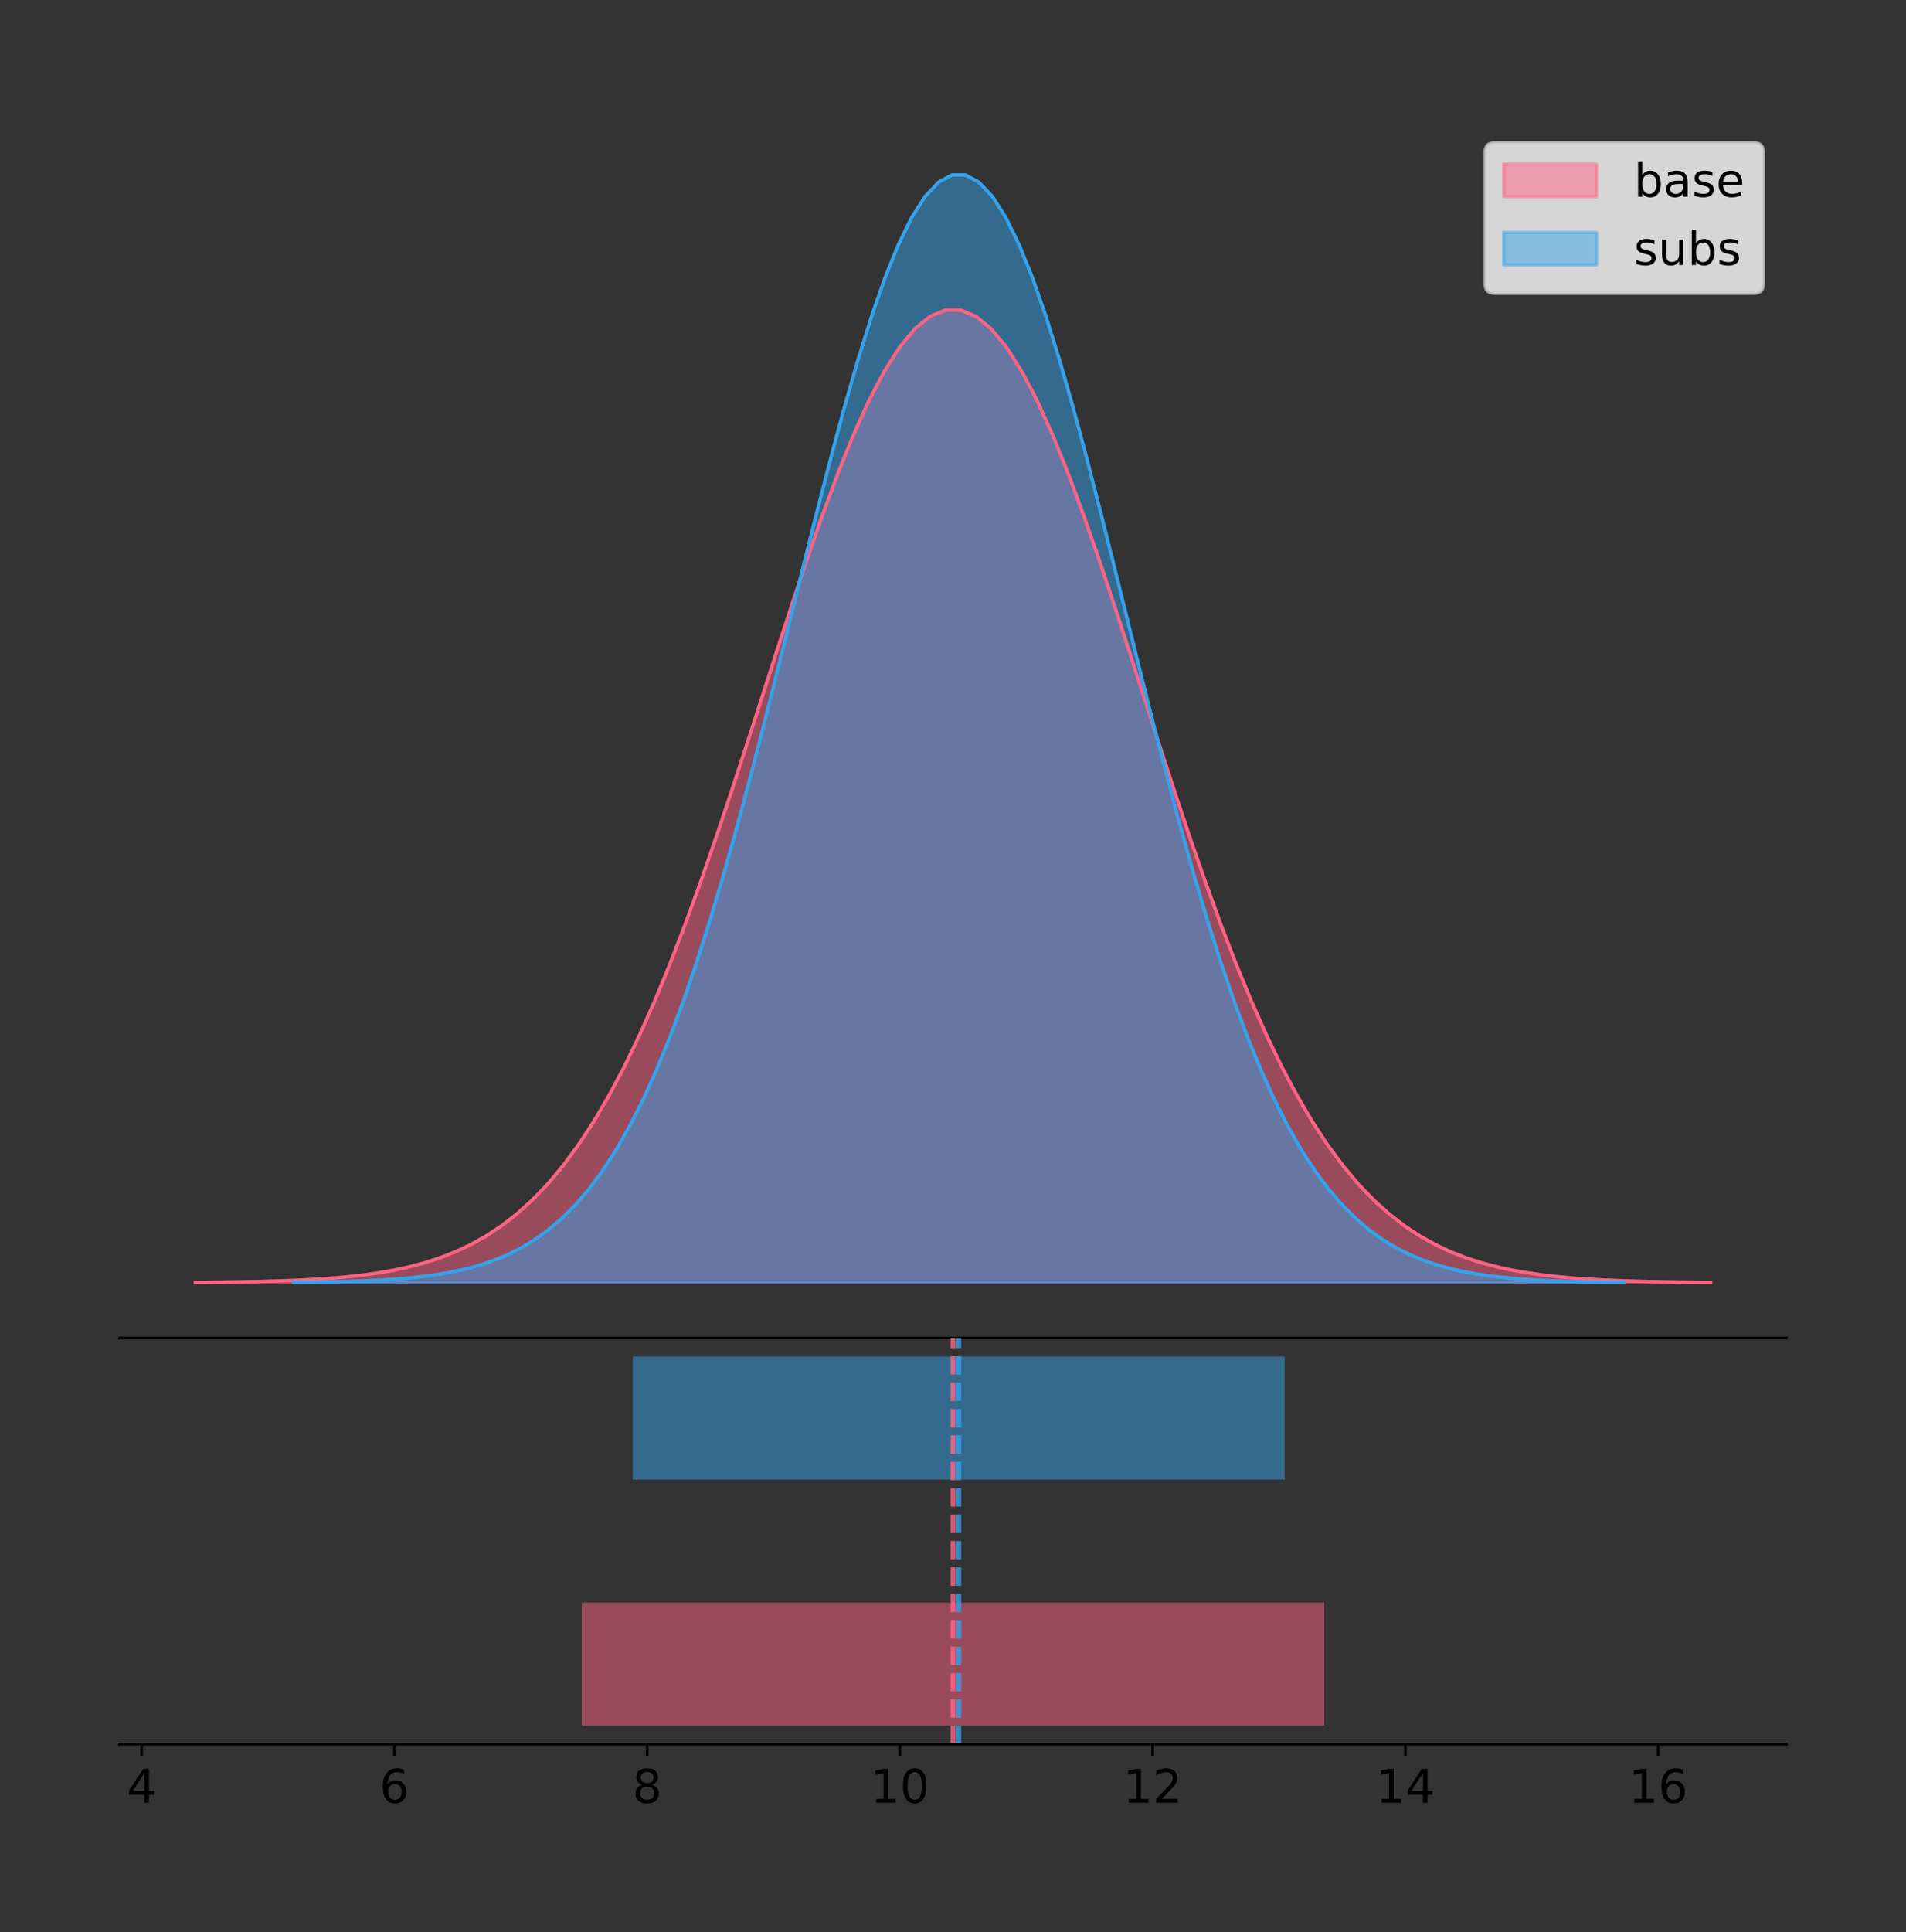<?xml version="1.0" encoding="utf-8" standalone="no"?>
<!DOCTYPE svg PUBLIC "-//W3C//DTD SVG 1.1//EN"
  "http://www.w3.org/Graphics/SVG/1.1/DTD/svg11.dtd">
<!-- Created with matplotlib (https://matplotlib.org/) -->
<svg height="581.789pt" version="1.1" viewBox="0 0 574.2 581.789" width="574.2pt" xmlns="http://www.w3.org/2000/svg" xmlns:xlink="http://www.w3.org/1999/xlink">
 <rect x="0" y="0" width="574.2" height="581.789" fill="#333333" stroke="none"/>
 <defs>
  <style type="text/css">
*{stroke-linecap:butt;stroke-linejoin:round;}
  </style>
 </defs>
 <g id="figure_1">
  <g id="patch_1">
   <path d="M 0 581.789 
L 574.2 581.789 
L 574.2 0 
L 0 0 
z
" style="fill:none;"/>
  </g>
  <g id="axes_1">
   <g id="patch_2">
    <path d="M 36 402.93 
L 538.2 402.93 
L 538.2 36 
L 36 36 
z
" style="fill:none;"/>
   </g>
   <g id="PolyCollection_1">
    <defs>
     <path d="M 58.827 -195.538 
L 58.827 -195.636 
L 63.439 -195.673 
L 68.05 -195.723 
L 72.662 -195.79 
L 77.274 -195.878 
L 81.885 -195.994 
L 86.497 -196.146 
L 91.108 -196.343 
L 95.72 -196.597 
L 100.331 -196.922 
L 104.943 -197.335 
L 109.555 -197.857 
L 114.166 -198.51 
L 118.778 -199.322 
L 123.389 -200.325 
L 128.001 -201.554 
L 132.612 -203.049 
L 137.224 -204.856 
L 141.836 -207.021 
L 146.447 -209.598 
L 151.059 -212.64 
L 155.67 -216.206 
L 160.282 -220.352 
L 164.893 -225.136 
L 169.505 -230.613 
L 174.117 -236.833 
L 178.728 -243.84 
L 183.34 -251.667 
L 187.951 -260.339 
L 192.563 -269.863 
L 197.174 -280.232 
L 201.786 -291.419 
L 206.398 -303.378 
L 211.009 -316.039 
L 215.621 -329.31 
L 220.232 -343.076 
L 224.844 -357.2 
L 229.455 -371.523 
L 234.067 -385.867 
L 238.679 -400.042 
L 243.29 -413.841 
L 247.902 -427.055 
L 252.513 -439.471 
L 257.125 -450.88 
L 261.736 -461.083 
L 266.348 -469.896 
L 270.96 -477.156 
L 275.571 -482.728 
L 280.183 -486.503 
L 284.794 -488.409 
L 289.406 -488.409 
L 294.017 -486.503 
L 298.629 -482.728 
L 303.24 -477.156 
L 307.852 -469.896 
L 312.464 -461.083 
L 317.075 -450.88 
L 321.687 -439.471 
L 326.298 -427.055 
L 330.91 -413.841 
L 335.521 -400.042 
L 340.133 -385.867 
L 344.745 -371.523 
L 349.356 -357.2 
L 353.968 -343.076 
L 358.579 -329.31 
L 363.191 -316.039 
L 367.802 -303.378 
L 372.414 -291.419 
L 377.026 -280.232 
L 381.637 -269.863 
L 386.249 -260.339 
L 390.86 -251.667 
L 395.472 -243.84 
L 400.083 -236.833 
L 404.695 -230.613 
L 409.307 -225.136 
L 413.918 -220.352 
L 418.53 -216.206 
L 423.141 -212.64 
L 427.753 -209.598 
L 432.364 -207.021 
L 436.976 -204.856 
L 441.588 -203.049 
L 446.199 -201.554 
L 450.811 -200.325 
L 455.422 -199.322 
L 460.034 -198.51 
L 464.645 -197.857 
L 469.257 -197.335 
L 473.869 -196.922 
L 478.48 -196.597 
L 483.092 -196.343 
L 487.703 -196.146 
L 492.315 -195.994 
L 496.926 -195.878 
L 501.538 -195.79 
L 506.15 -195.723 
L 510.761 -195.673 
L 515.373 -195.636 
L 515.373 -195.538 
L 515.373 -195.538 
L 510.761 -195.538 
L 506.15 -195.538 
L 501.538 -195.538 
L 496.926 -195.538 
L 492.315 -195.538 
L 487.703 -195.538 
L 483.092 -195.538 
L 478.48 -195.538 
L 473.869 -195.538 
L 469.257 -195.538 
L 464.645 -195.538 
L 460.034 -195.538 
L 455.422 -195.538 
L 450.811 -195.538 
L 446.199 -195.538 
L 441.588 -195.538 
L 436.976 -195.538 
L 432.364 -195.538 
L 427.753 -195.538 
L 423.141 -195.538 
L 418.53 -195.538 
L 413.918 -195.538 
L 409.307 -195.538 
L 404.695 -195.538 
L 400.083 -195.538 
L 395.472 -195.538 
L 390.86 -195.538 
L 386.249 -195.538 
L 381.637 -195.538 
L 377.026 -195.538 
L 372.414 -195.538 
L 367.802 -195.538 
L 363.191 -195.538 
L 358.579 -195.538 
L 353.968 -195.538 
L 349.356 -195.538 
L 344.745 -195.538 
L 340.133 -195.538 
L 335.521 -195.538 
L 330.91 -195.538 
L 326.298 -195.538 
L 321.687 -195.538 
L 317.075 -195.538 
L 312.464 -195.538 
L 307.852 -195.538 
L 303.24 -195.538 
L 298.629 -195.538 
L 294.017 -195.538 
L 289.406 -195.538 
L 284.794 -195.538 
L 280.183 -195.538 
L 275.571 -195.538 
L 270.96 -195.538 
L 266.348 -195.538 
L 261.736 -195.538 
L 257.125 -195.538 
L 252.513 -195.538 
L 247.902 -195.538 
L 243.29 -195.538 
L 238.679 -195.538 
L 234.067 -195.538 
L 229.455 -195.538 
L 224.844 -195.538 
L 220.232 -195.538 
L 215.621 -195.538 
L 211.009 -195.538 
L 206.398 -195.538 
L 201.786 -195.538 
L 197.174 -195.538 
L 192.563 -195.538 
L 187.951 -195.538 
L 183.34 -195.538 
L 178.728 -195.538 
L 174.117 -195.538 
L 169.505 -195.538 
L 164.893 -195.538 
L 160.282 -195.538 
L 155.67 -195.538 
L 151.059 -195.538 
L 146.447 -195.538 
L 141.836 -195.538 
L 137.224 -195.538 
L 132.612 -195.538 
L 128.001 -195.538 
L 123.389 -195.538 
L 118.778 -195.538 
L 114.166 -195.538 
L 109.555 -195.538 
L 104.943 -195.538 
L 100.331 -195.538 
L 95.72 -195.538 
L 91.108 -195.538 
L 86.497 -195.538 
L 81.885 -195.538 
L 77.274 -195.538 
L 72.662 -195.538 
L 68.05 -195.538 
L 63.439 -195.538 
L 58.827 -195.538 
z
" id="m9c07c30efc" style="stroke:#ff6384;stroke-opacity:0.5;"/>
    </defs>
    <g clip-path="url(#p5679a49cb3)">
     <use style="fill:#ff6384;fill-opacity:0.5;stroke:#ff6384;stroke-opacity:0.5;" x="0" xlink:href="#m9c07c30efc" y="581.789"/>
    </g>
   </g>
   <g id="PolyCollection_2">
    <defs>
     <path d="M 88.405 -195.538 
L 88.405 -195.65 
L 92.454 -195.692 
L 96.503 -195.749 
L 100.552 -195.825 
L 104.601 -195.925 
L 108.65 -196.058 
L 112.699 -196.23 
L 116.747 -196.455 
L 120.796 -196.744 
L 124.845 -197.115 
L 128.894 -197.585 
L 132.943 -198.179 
L 136.992 -198.923 
L 141.041 -199.848 
L 145.09 -200.99 
L 149.138 -202.39 
L 153.187 -204.093 
L 157.236 -206.151 
L 161.285 -208.617 
L 165.334 -211.552 
L 169.383 -215.017 
L 173.432 -219.078 
L 177.481 -223.801 
L 181.529 -229.25 
L 185.578 -235.488 
L 189.627 -242.572 
L 193.676 -250.552 
L 197.725 -259.468 
L 201.774 -269.344 
L 205.823 -280.192 
L 209.872 -292.002 
L 213.92 -304.744 
L 217.969 -318.365 
L 222.018 -332.786 
L 226.067 -347.901 
L 230.116 -363.58 
L 234.165 -379.667 
L 238.214 -395.98 
L 242.263 -412.318 
L 246.312 -428.462 
L 250.36 -444.18 
L 254.409 -459.23 
L 258.458 -473.372 
L 262.507 -486.366 
L 266.556 -497.987 
L 270.605 -508.025 
L 274.654 -516.294 
L 278.703 -522.64 
L 282.751 -526.94 
L 286.8 -529.111 
L 290.849 -529.111 
L 294.898 -526.94 
L 298.947 -522.64 
L 302.996 -516.294 
L 307.045 -508.025 
L 311.094 -497.987 
L 315.142 -486.366 
L 319.191 -473.372 
L 323.24 -459.23 
L 327.289 -444.18 
L 331.338 -428.462 
L 335.387 -412.318 
L 339.436 -395.98 
L 343.485 -379.667 
L 347.534 -363.58 
L 351.582 -347.901 
L 355.631 -332.786 
L 359.68 -318.365 
L 363.729 -304.744 
L 367.778 -292.002 
L 371.827 -280.192 
L 375.876 -269.344 
L 379.925 -259.468 
L 383.973 -250.552 
L 388.022 -242.572 
L 392.071 -235.488 
L 396.12 -229.25 
L 400.169 -223.801 
L 404.218 -219.078 
L 408.267 -215.017 
L 412.316 -211.552 
L 416.364 -208.617 
L 420.413 -206.151 
L 424.462 -204.093 
L 428.511 -202.39 
L 432.56 -200.99 
L 436.609 -199.848 
L 440.658 -198.923 
L 444.707 -198.179 
L 448.755 -197.585 
L 452.804 -197.115 
L 456.853 -196.744 
L 460.902 -196.455 
L 464.951 -196.23 
L 469 -196.058 
L 473.049 -195.925 
L 477.098 -195.825 
L 481.147 -195.749 
L 485.195 -195.692 
L 489.244 -195.65 
L 489.244 -195.538 
L 489.244 -195.538 
L 485.195 -195.538 
L 481.147 -195.538 
L 477.098 -195.538 
L 473.049 -195.538 
L 469 -195.538 
L 464.951 -195.538 
L 460.902 -195.538 
L 456.853 -195.538 
L 452.804 -195.538 
L 448.755 -195.538 
L 444.707 -195.538 
L 440.658 -195.538 
L 436.609 -195.538 
L 432.56 -195.538 
L 428.511 -195.538 
L 424.462 -195.538 
L 420.413 -195.538 
L 416.364 -195.538 
L 412.316 -195.538 
L 408.267 -195.538 
L 404.218 -195.538 
L 400.169 -195.538 
L 396.12 -195.538 
L 392.071 -195.538 
L 388.022 -195.538 
L 383.973 -195.538 
L 379.925 -195.538 
L 375.876 -195.538 
L 371.827 -195.538 
L 367.778 -195.538 
L 363.729 -195.538 
L 359.68 -195.538 
L 355.631 -195.538 
L 351.582 -195.538 
L 347.534 -195.538 
L 343.485 -195.538 
L 339.436 -195.538 
L 335.387 -195.538 
L 331.338 -195.538 
L 327.289 -195.538 
L 323.24 -195.538 
L 319.191 -195.538 
L 315.142 -195.538 
L 311.094 -195.538 
L 307.045 -195.538 
L 302.996 -195.538 
L 298.947 -195.538 
L 294.898 -195.538 
L 290.849 -195.538 
L 286.8 -195.538 
L 282.751 -195.538 
L 278.703 -195.538 
L 274.654 -195.538 
L 270.605 -195.538 
L 266.556 -195.538 
L 262.507 -195.538 
L 258.458 -195.538 
L 254.409 -195.538 
L 250.36 -195.538 
L 246.312 -195.538 
L 242.263 -195.538 
L 238.214 -195.538 
L 234.165 -195.538 
L 230.116 -195.538 
L 226.067 -195.538 
L 222.018 -195.538 
L 217.969 -195.538 
L 213.92 -195.538 
L 209.872 -195.538 
L 205.823 -195.538 
L 201.774 -195.538 
L 197.725 -195.538 
L 193.676 -195.538 
L 189.627 -195.538 
L 185.578 -195.538 
L 181.529 -195.538 
L 177.481 -195.538 
L 173.432 -195.538 
L 169.383 -195.538 
L 165.334 -195.538 
L 161.285 -195.538 
L 157.236 -195.538 
L 153.187 -195.538 
L 149.138 -195.538 
L 145.09 -195.538 
L 141.041 -195.538 
L 136.992 -195.538 
L 132.943 -195.538 
L 128.894 -195.538 
L 124.845 -195.538 
L 120.796 -195.538 
L 116.747 -195.538 
L 112.699 -195.538 
L 108.65 -195.538 
L 104.601 -195.538 
L 100.552 -195.538 
L 96.503 -195.538 
L 92.454 -195.538 
L 88.405 -195.538 
z
" id="mb9d100cfab" style="stroke:#36a2eb;stroke-opacity:0.5;"/>
    </defs>
    <g clip-path="url(#p5679a49cb3)">
     <use style="fill:#36a2eb;fill-opacity:0.5;stroke:#36a2eb;stroke-opacity:0.5;" x="0" xlink:href="#mb9d100cfab" y="581.789"/>
    </g>
   </g>
   <g id="line2d_1">
    <path clip-path="url(#p5679a49cb3)" d="M 58.827 386.153 
L 63.439 386.116 
L 68.05 386.066 
L 72.662 386 
L 77.274 385.911 
L 81.885 385.795 
L 86.497 385.643 
L 91.108 385.446 
L 95.72 385.192 
L 100.331 384.867 
L 104.943 384.454 
L 109.555 383.933 
L 114.166 383.28 
L 118.778 382.467 
L 123.389 381.465 
L 128.001 380.235 
L 132.612 378.74 
L 137.224 376.934 
L 141.836 374.768 
L 146.447 372.192 
L 151.059 369.149 
L 155.67 365.584 
L 160.282 361.437 
L 164.893 356.653 
L 169.505 351.176 
L 174.117 344.956 
L 178.728 337.95 
L 183.34 330.122 
L 187.951 321.451 
L 192.563 311.927 
L 197.174 301.558 
L 201.786 290.37 
L 206.398 278.411 
L 211.009 265.75 
L 215.621 252.479 
L 220.232 238.713 
L 224.844 224.589 
L 229.455 210.267 
L 234.067 195.922 
L 238.679 181.748 
L 243.29 167.948 
L 247.902 154.734 
L 252.513 142.318 
L 257.125 130.909 
L 261.736 120.707 
L 266.348 111.894 
L 270.96 104.633 
L 275.571 99.062 
L 280.183 95.286 
L 284.794 93.38 
L 289.406 93.38 
L 294.017 95.286 
L 298.629 99.062 
L 303.24 104.633 
L 307.852 111.894 
L 312.464 120.707 
L 317.075 130.909 
L 321.687 142.318 
L 326.298 154.734 
L 330.91 167.948 
L 335.521 181.748 
L 340.133 195.922 
L 344.745 210.267 
L 349.356 224.589 
L 353.968 238.713 
L 358.579 252.479 
L 363.191 265.75 
L 367.802 278.411 
L 372.414 290.37 
L 377.026 301.558 
L 381.637 311.927 
L 386.249 321.451 
L 390.86 330.122 
L 395.472 337.95 
L 400.083 344.956 
L 404.695 351.176 
L 409.307 356.653 
L 413.918 361.437 
L 418.53 365.584 
L 423.141 369.149 
L 427.753 372.192 
L 432.364 374.768 
L 436.976 376.934 
L 441.588 378.74 
L 446.199 380.235 
L 450.811 381.465 
L 455.422 382.467 
L 460.034 383.28 
L 464.645 383.933 
L 469.257 384.454 
L 473.869 384.867 
L 478.48 385.192 
L 483.092 385.446 
L 487.703 385.643 
L 492.315 385.795 
L 496.926 385.911 
L 501.538 386 
L 506.15 386.066 
L 510.761 386.116 
L 515.373 386.153 
" style="fill:none;stroke:#ff6384;stroke-linecap:square;"/>
   </g>
   <g id="line2d_2">
    <path clip-path="url(#p5679a49cb3)" d="M 88.405 386.139 
L 92.454 386.097 
L 96.503 386.04 
L 100.552 385.965 
L 104.601 385.864 
L 108.65 385.732 
L 112.699 385.559 
L 116.747 385.334 
L 120.796 385.045 
L 124.845 384.675 
L 128.894 384.204 
L 132.943 383.61 
L 136.992 382.867 
L 141.041 381.941 
L 145.09 380.799 
L 149.138 379.399 
L 153.187 377.696 
L 157.236 375.639 
L 161.285 373.172 
L 165.334 370.238 
L 169.383 366.772 
L 173.432 362.711 
L 177.481 357.989 
L 181.529 352.539 
L 185.578 346.301 
L 189.627 339.217 
L 193.676 331.237 
L 197.725 322.322 
L 201.774 312.445 
L 205.823 301.597 
L 209.872 289.787 
L 213.92 277.045 
L 217.969 263.424 
L 222.018 249.004 
L 226.067 233.888 
L 230.116 218.209 
L 234.165 202.123 
L 238.214 185.809 
L 242.263 169.471 
L 246.312 153.327 
L 250.36 137.61 
L 254.409 122.559 
L 258.458 108.418 
L 262.507 95.423 
L 266.556 83.803 
L 270.605 73.765 
L 274.654 65.495 
L 278.703 59.15 
L 282.751 54.85 
L 286.8 52.679 
L 290.849 52.679 
L 294.898 54.85 
L 298.947 59.15 
L 302.996 65.495 
L 307.045 73.765 
L 311.094 83.803 
L 315.142 95.423 
L 319.191 108.418 
L 323.24 122.559 
L 327.289 137.61 
L 331.338 153.327 
L 335.387 169.471 
L 339.436 185.809 
L 343.485 202.123 
L 347.534 218.209 
L 351.582 233.888 
L 355.631 249.004 
L 359.68 263.424 
L 363.729 277.045 
L 367.778 289.787 
L 371.827 301.597 
L 375.876 312.445 
L 379.925 322.322 
L 383.973 331.237 
L 388.022 339.217 
L 392.071 346.301 
L 396.12 352.539 
L 400.169 357.989 
L 404.218 362.711 
L 408.267 366.772 
L 412.316 370.238 
L 416.364 373.172 
L 420.413 375.639 
L 424.462 377.696 
L 428.511 379.399 
L 432.56 380.799 
L 436.609 381.941 
L 440.658 382.867 
L 444.707 383.61 
L 448.755 384.204 
L 452.804 384.675 
L 456.853 385.045 
L 460.902 385.334 
L 464.951 385.559 
L 469 385.732 
L 473.049 385.864 
L 477.098 385.965 
L 481.147 386.04 
L 485.195 386.097 
L 489.244 386.139 
" style="fill:none;stroke:#36a2eb;stroke-linecap:square;"/>
   </g>
   <g id="patch_3">
    <path d="M 36 402.93 
L 538.2 402.93 
" style="fill:none;stroke:#000000;stroke-linecap:square;stroke-linejoin:miter;stroke-width:0.8;"/>
   </g>
   <g id="legend_1">
    <g id="patch_4">
     <path d="M 450.225 88.299 
L 528.4 88.299 
Q 531.2 88.299 531.2 85.499 
L 531.2 45.8 
Q 531.2 43 528.4 43 
L 450.225 43 
Q 447.425 43 447.425 45.8 
L 447.425 85.499 
Q 447.425 88.299 450.225 88.299 
z
" style="fill:#ffffff;opacity:0.8;stroke:#cccccc;stroke-linejoin:miter;"/>
    </g>
    <g id="patch_5">
     <path d="M 453.025 59.238 
L 481.025 59.238 
L 481.025 49.438 
L 453.025 49.438 
z
" style="fill:#ff6384;opacity:0.5;stroke:#ff6384;stroke-linejoin:miter;"/>
    </g>
    <g id="text_1">
     <!-- base -->
     <defs>
      <path d="M 48.688 27.297 
Q 48.688 37.203 44.609 42.844 
Q 40.531 48.484 33.406 48.484 
Q 26.266 48.484 22.188 42.844 
Q 18.109 37.203 18.109 27.297 
Q 18.109 17.391 22.188 11.75 
Q 26.266 6.109 33.406 6.109 
Q 40.531 6.109 44.609 11.75 
Q 48.688 17.391 48.688 27.297 
z
M 18.109 46.391 
Q 20.953 51.266 25.266 53.625 
Q 29.594 56 35.594 56 
Q 45.562 56 51.781 48.094 
Q 58.016 40.188 58.016 27.297 
Q 58.016 14.406 51.781 6.484 
Q 45.562 -1.422 35.594 -1.422 
Q 29.594 -1.422 25.266 0.953 
Q 20.953 3.328 18.109 8.203 
L 18.109 0 
L 9.078 0 
L 9.078 75.984 
L 18.109 75.984 
z
" id="DejaVuSans-98"/>
      <path d="M 34.281 27.484 
Q 23.391 27.484 19.188 25 
Q 14.984 22.516 14.984 16.5 
Q 14.984 11.719 18.141 8.906 
Q 21.297 6.109 26.703 6.109 
Q 34.188 6.109 38.703 11.406 
Q 43.219 16.703 43.219 25.484 
L 43.219 27.484 
z
M 52.203 31.203 
L 52.203 0 
L 43.219 0 
L 43.219 8.297 
Q 40.141 3.328 35.547 0.953 
Q 30.953 -1.422 24.312 -1.422 
Q 15.922 -1.422 10.953 3.297 
Q 6 8.016 6 15.922 
Q 6 25.141 12.172 29.828 
Q 18.359 34.516 30.609 34.516 
L 43.219 34.516 
L 43.219 35.406 
Q 43.219 41.609 39.141 45 
Q 35.062 48.391 27.688 48.391 
Q 23 48.391 18.547 47.266 
Q 14.109 46.141 10.016 43.891 
L 10.016 52.203 
Q 14.938 54.109 19.578 55.047 
Q 24.219 56 28.609 56 
Q 40.484 56 46.344 49.844 
Q 52.203 43.703 52.203 31.203 
z
" id="DejaVuSans-97"/>
      <path d="M 44.281 53.078 
L 44.281 44.578 
Q 40.484 46.531 36.375 47.5 
Q 32.281 48.484 27.875 48.484 
Q 21.188 48.484 17.844 46.438 
Q 14.5 44.391 14.5 40.281 
Q 14.5 37.156 16.891 35.375 
Q 19.281 33.594 26.516 31.984 
L 29.594 31.297 
Q 39.156 29.25 43.188 25.516 
Q 47.219 21.781 47.219 15.094 
Q 47.219 7.469 41.188 3.016 
Q 35.156 -1.422 24.609 -1.422 
Q 20.219 -1.422 15.453 -0.562 
Q 10.688 0.297 5.422 2 
L 5.422 11.281 
Q 10.406 8.688 15.234 7.391 
Q 20.062 6.109 24.812 6.109 
Q 31.156 6.109 34.562 8.281 
Q 37.984 10.453 37.984 14.406 
Q 37.984 18.062 35.516 20.016 
Q 33.062 21.969 24.703 23.781 
L 21.578 24.516 
Q 13.234 26.266 9.516 29.906 
Q 5.812 33.547 5.812 39.891 
Q 5.812 47.609 11.281 51.797 
Q 16.75 56 26.812 56 
Q 31.781 56 36.172 55.266 
Q 40.578 54.547 44.281 53.078 
z
" id="DejaVuSans-115"/>
      <path d="M 56.203 29.594 
L 56.203 25.203 
L 14.891 25.203 
Q 15.484 15.922 20.484 11.062 
Q 25.484 6.203 34.422 6.203 
Q 39.594 6.203 44.453 7.469 
Q 49.312 8.734 54.109 11.281 
L 54.109 2.781 
Q 49.266 0.734 44.188 -0.344 
Q 39.109 -1.422 33.891 -1.422 
Q 20.797 -1.422 13.156 6.188 
Q 5.516 13.812 5.516 26.812 
Q 5.516 40.234 12.766 48.109 
Q 20.016 56 32.328 56 
Q 43.359 56 49.781 48.891 
Q 56.203 41.797 56.203 29.594 
z
M 47.219 32.234 
Q 47.125 39.594 43.094 43.984 
Q 39.062 48.391 32.422 48.391 
Q 24.906 48.391 20.391 44.141 
Q 15.875 39.891 15.188 32.172 
z
" id="DejaVuSans-101"/>
     </defs>
     <g transform="translate(492.225 59.238)scale(0.14 -0.14)">
      <use xlink:href="#DejaVuSans-98"/>
      <use x="63.477" xlink:href="#DejaVuSans-97"/>
      <use x="124.756" xlink:href="#DejaVuSans-115"/>
      <use x="176.855" xlink:href="#DejaVuSans-101"/>
     </g>
    </g>
    <g id="patch_6">
     <path d="M 453.025 79.787 
L 481.025 79.787 
L 481.025 69.987 
L 453.025 69.987 
z
" style="fill:#36a2eb;opacity:0.5;stroke:#36a2eb;stroke-linejoin:miter;"/>
    </g>
    <g id="text_2">
     <!-- subs -->
     <defs>
      <path d="M 8.5 21.578 
L 8.5 54.688 
L 17.484 54.688 
L 17.484 21.922 
Q 17.484 14.156 20.5 10.266 
Q 23.531 6.391 29.594 6.391 
Q 36.859 6.391 41.078 11.031 
Q 45.312 15.672 45.312 23.688 
L 45.312 54.688 
L 54.297 54.688 
L 54.297 0 
L 45.312 0 
L 45.312 8.406 
Q 42.047 3.422 37.719 1 
Q 33.406 -1.422 27.688 -1.422 
Q 18.266 -1.422 13.375 4.438 
Q 8.5 10.297 8.5 21.578 
z
M 31.109 56 
z
" id="DejaVuSans-117"/>
     </defs>
     <g transform="translate(492.225 79.787)scale(0.14 -0.14)">
      <use xlink:href="#DejaVuSans-115"/>
      <use x="52.1" xlink:href="#DejaVuSans-117"/>
      <use x="115.479" xlink:href="#DejaVuSans-98"/>
      <use x="178.955" xlink:href="#DejaVuSans-115"/>
     </g>
    </g>
   </g>
  </g>
  <g id="axes_2">
   <g id="patch_7">
    <path d="M 36 525.24 
L 538.2 525.24 
L 538.2 402.93 
L 36 402.93 
z
" style="fill:none;"/>
   </g>
   <g id="patch_8">
    <path clip-path="url(#p5c50fdae6f)" d="M 175.246 519.68 
L 398.954 519.68 
L 398.954 482.617 
L 175.246 482.617 
z
" style="fill:#ff6384;opacity:0.5;"/>
   </g>
   <g id="patch_9">
    <path clip-path="url(#p5c50fdae6f)" d="M 190.619 445.553 
L 387.03 445.553 
L 387.03 408.49 
L 190.619 408.49 
z
" style="fill:#36a2eb;opacity:0.5;"/>
   </g>
   <g id="matplotlib.axis_1">
    <g id="xtick_1">
     <g id="line2d_3">
      <defs>
       <path d="M 0 0 
L 0 3.5 
" id="mc23f0bb7af" style="stroke:#000000;stroke-width:0.8;"/>
      </defs>
      <g>
       <use style="stroke:#000000;stroke-width:0.8;" x="42.66" xlink:href="#mc23f0bb7af" y="525.24"/>
      </g>
     </g>
     <g id="text_3">
      <!-- 4 -->
      <defs>
       <path d="M 37.797 64.312 
L 12.891 25.391 
L 37.797 25.391 
z
M 35.203 72.906 
L 47.609 72.906 
L 47.609 25.391 
L 58.016 25.391 
L 58.016 17.188 
L 47.609 17.188 
L 47.609 0 
L 37.797 0 
L 37.797 17.188 
L 4.891 17.188 
L 4.891 26.703 
z
" id="DejaVuSans-52"/>
      </defs>
      <g transform="translate(38.206 542.878)scale(0.14 -0.14)">
       <use xlink:href="#DejaVuSans-52"/>
      </g>
     </g>
    </g>
    <g id="xtick_2">
     <g id="line2d_4">
      <g>
       <use style="stroke:#000000;stroke-width:0.8;" x="118.808" xlink:href="#mc23f0bb7af" y="525.24"/>
      </g>
     </g>
     <g id="text_4">
      <!-- 6 -->
      <defs>
       <path d="M 33.016 40.375 
Q 26.375 40.375 22.484 35.828 
Q 18.609 31.297 18.609 23.391 
Q 18.609 15.531 22.484 10.953 
Q 26.375 6.391 33.016 6.391 
Q 39.656 6.391 43.531 10.953 
Q 47.406 15.531 47.406 23.391 
Q 47.406 31.297 43.531 35.828 
Q 39.656 40.375 33.016 40.375 
z
M 52.594 71.297 
L 52.594 62.312 
Q 48.875 64.062 45.094 64.984 
Q 41.312 65.922 37.594 65.922 
Q 27.828 65.922 22.672 59.328 
Q 17.531 52.734 16.797 39.406 
Q 19.672 43.656 24.016 45.922 
Q 28.375 48.188 33.594 48.188 
Q 44.578 48.188 50.953 41.516 
Q 57.328 34.859 57.328 23.391 
Q 57.328 12.156 50.688 5.359 
Q 44.047 -1.422 33.016 -1.422 
Q 20.359 -1.422 13.672 8.266 
Q 6.984 17.969 6.984 36.375 
Q 6.984 53.656 15.188 63.938 
Q 23.391 74.219 37.203 74.219 
Q 40.922 74.219 44.703 73.484 
Q 48.484 72.75 52.594 71.297 
z
" id="DejaVuSans-54"/>
      </defs>
      <g transform="translate(114.354 542.878)scale(0.14 -0.14)">
       <use xlink:href="#DejaVuSans-54"/>
      </g>
     </g>
    </g>
    <g id="xtick_3">
     <g id="line2d_5">
      <g>
       <use style="stroke:#000000;stroke-width:0.8;" x="194.957" xlink:href="#mc23f0bb7af" y="525.24"/>
      </g>
     </g>
     <g id="text_5">
      <!-- 8 -->
      <defs>
       <path d="M 31.781 34.625 
Q 24.75 34.625 20.719 30.859 
Q 16.703 27.094 16.703 20.516 
Q 16.703 13.922 20.719 10.156 
Q 24.75 6.391 31.781 6.391 
Q 38.812 6.391 42.859 10.172 
Q 46.922 13.969 46.922 20.516 
Q 46.922 27.094 42.891 30.859 
Q 38.875 34.625 31.781 34.625 
z
M 21.922 38.812 
Q 15.578 40.375 12.031 44.719 
Q 8.5 49.078 8.5 55.328 
Q 8.5 64.062 14.719 69.141 
Q 20.953 74.219 31.781 74.219 
Q 42.672 74.219 48.875 69.141 
Q 55.078 64.062 55.078 55.328 
Q 55.078 49.078 51.531 44.719 
Q 48 40.375 41.703 38.812 
Q 48.828 37.156 52.797 32.312 
Q 56.781 27.484 56.781 20.516 
Q 56.781 9.906 50.312 4.234 
Q 43.844 -1.422 31.781 -1.422 
Q 19.734 -1.422 13.25 4.234 
Q 6.781 9.906 6.781 20.516 
Q 6.781 27.484 10.781 32.312 
Q 14.797 37.156 21.922 38.812 
z
M 18.312 54.391 
Q 18.312 48.734 21.844 45.562 
Q 25.391 42.391 31.781 42.391 
Q 38.141 42.391 41.719 45.562 
Q 45.312 48.734 45.312 54.391 
Q 45.312 60.062 41.719 63.234 
Q 38.141 66.406 31.781 66.406 
Q 25.391 66.406 21.844 63.234 
Q 18.312 60.062 18.312 54.391 
z
" id="DejaVuSans-56"/>
      </defs>
      <g transform="translate(190.503 542.878)scale(0.14 -0.14)">
       <use xlink:href="#DejaVuSans-56"/>
      </g>
     </g>
    </g>
    <g id="xtick_4">
     <g id="line2d_6">
      <g>
       <use style="stroke:#000000;stroke-width:0.8;" x="271.105" xlink:href="#mc23f0bb7af" y="525.24"/>
      </g>
     </g>
     <g id="text_6">
      <!-- 10 -->
      <defs>
       <path d="M 12.406 8.297 
L 28.516 8.297 
L 28.516 63.922 
L 10.984 60.406 
L 10.984 69.391 
L 28.422 72.906 
L 38.281 72.906 
L 38.281 8.297 
L 54.391 8.297 
L 54.391 0 
L 12.406 0 
z
" id="DejaVuSans-49"/>
       <path d="M 31.781 66.406 
Q 24.172 66.406 20.328 58.906 
Q 16.5 51.422 16.5 36.375 
Q 16.5 21.391 20.328 13.891 
Q 24.172 6.391 31.781 6.391 
Q 39.453 6.391 43.281 13.891 
Q 47.125 21.391 47.125 36.375 
Q 47.125 51.422 43.281 58.906 
Q 39.453 66.406 31.781 66.406 
z
M 31.781 74.219 
Q 44.047 74.219 50.516 64.516 
Q 56.984 54.828 56.984 36.375 
Q 56.984 17.969 50.516 8.266 
Q 44.047 -1.422 31.781 -1.422 
Q 19.531 -1.422 13.062 8.266 
Q 6.594 17.969 6.594 36.375 
Q 6.594 54.828 13.062 64.516 
Q 19.531 74.219 31.781 74.219 
z
" id="DejaVuSans-48"/>
      </defs>
      <g transform="translate(262.198 542.878)scale(0.14 -0.14)">
       <use xlink:href="#DejaVuSans-49"/>
       <use x="63.623" xlink:href="#DejaVuSans-48"/>
      </g>
     </g>
    </g>
    <g id="xtick_5">
     <g id="line2d_7">
      <g>
       <use style="stroke:#000000;stroke-width:0.8;" x="347.253" xlink:href="#mc23f0bb7af" y="525.24"/>
      </g>
     </g>
     <g id="text_7">
      <!-- 12 -->
      <defs>
       <path d="M 19.188 8.297 
L 53.609 8.297 
L 53.609 0 
L 7.328 0 
L 7.328 8.297 
Q 12.938 14.109 22.625 23.891 
Q 32.328 33.688 34.812 36.531 
Q 39.547 41.844 41.422 45.531 
Q 43.312 49.219 43.312 52.781 
Q 43.312 58.594 39.234 62.25 
Q 35.156 65.922 28.609 65.922 
Q 23.969 65.922 18.812 64.312 
Q 13.672 62.703 7.812 59.422 
L 7.812 69.391 
Q 13.766 71.781 18.938 73 
Q 24.125 74.219 28.422 74.219 
Q 39.75 74.219 46.484 68.547 
Q 53.219 62.891 53.219 53.422 
Q 53.219 48.922 51.531 44.891 
Q 49.859 40.875 45.406 35.406 
Q 44.188 33.984 37.641 27.219 
Q 31.109 20.453 19.188 8.297 
z
" id="DejaVuSans-50"/>
      </defs>
      <g transform="translate(338.346 542.878)scale(0.14 -0.14)">
       <use xlink:href="#DejaVuSans-49"/>
       <use x="63.623" xlink:href="#DejaVuSans-50"/>
      </g>
     </g>
    </g>
    <g id="xtick_6">
     <g id="line2d_8">
      <g>
       <use style="stroke:#000000;stroke-width:0.8;" x="423.402" xlink:href="#mc23f0bb7af" y="525.24"/>
      </g>
     </g>
     <g id="text_8">
      <!-- 14 -->
      <g transform="translate(414.494 542.878)scale(0.14 -0.14)">
       <use xlink:href="#DejaVuSans-49"/>
       <use x="63.623" xlink:href="#DejaVuSans-52"/>
      </g>
     </g>
    </g>
    <g id="xtick_7">
     <g id="line2d_9">
      <g>
       <use style="stroke:#000000;stroke-width:0.8;" x="499.55" xlink:href="#mc23f0bb7af" y="525.24"/>
      </g>
     </g>
     <g id="text_9">
      <!-- 16 -->
      <g transform="translate(490.643 542.878)scale(0.14 -0.14)">
       <use xlink:href="#DejaVuSans-49"/>
       <use x="63.623" xlink:href="#DejaVuSans-54"/>
      </g>
     </g>
    </g>
   </g>
   <g id="line2d_10">
    <path clip-path="url(#p5c50fdae6f)" d="M 287.1 525.24 
L 287.1 402.93 
" style="fill:none;stroke:#ff6384;stroke-dasharray:5.55,2.4;stroke-dashoffset:0;stroke-opacity:0.8;stroke-width:1.5;"/>
   </g>
   <g id="line2d_11">
    <path clip-path="url(#p5c50fdae6f)" d="M 288.825 525.24 
L 288.825 402.93 
" style="fill:none;stroke:#36a2eb;stroke-dasharray:5.55,2.4;stroke-dashoffset:0;stroke-opacity:0.8;stroke-width:1.5;"/>
   </g>
   <g id="patch_10">
    <path d="M 36 525.24 
L 538.2 525.24 
" style="fill:none;stroke:#000000;stroke-linecap:square;stroke-linejoin:miter;stroke-width:0.8;"/>
   </g>
  </g>
 </g>
 <defs>
  <clipPath id="p5679a49cb3">
   <rect height="366.93" width="502.2" x="36" y="36"/>
  </clipPath>
  <clipPath id="p5c50fdae6f">
   <rect height="122.31" width="502.2" x="36" y="402.93"/>
  </clipPath>
 </defs>
</svg>
